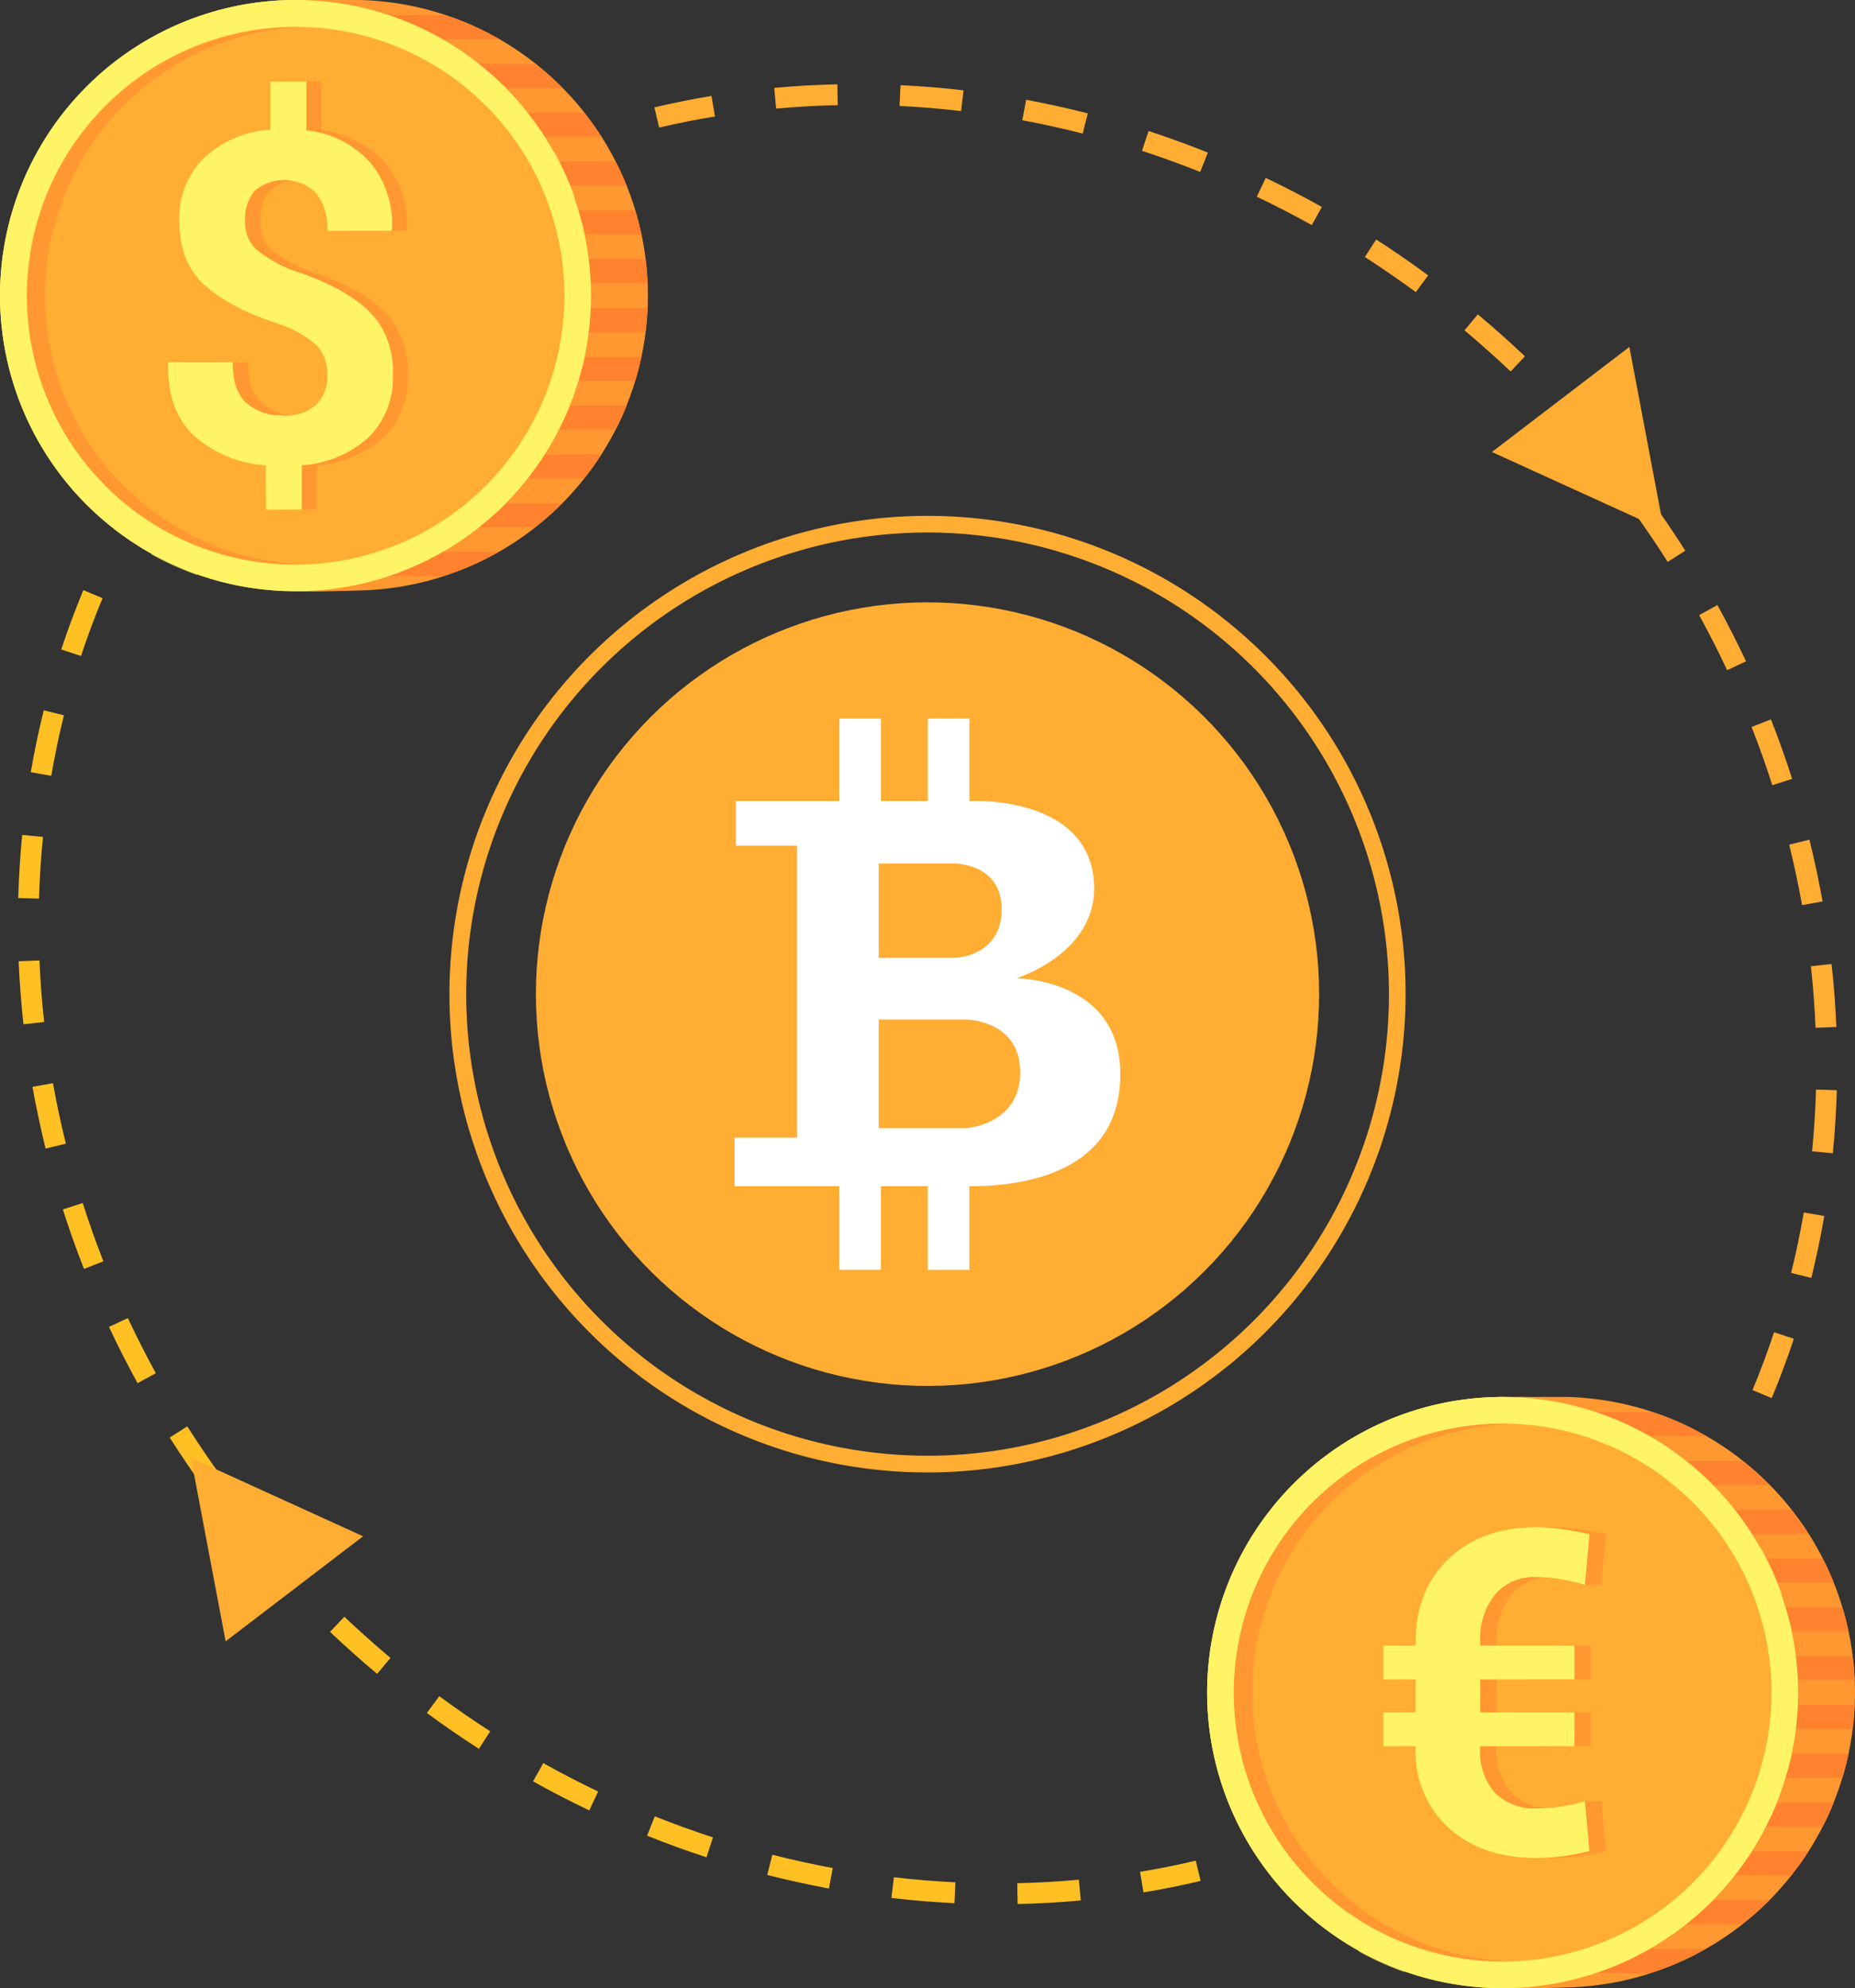 <svg xmlns="http://www.w3.org/2000/svg" width="249.272" height="267.06" viewBox="0 0 249.272 267.06">
  <rect x="0" y="0" width="249.272" height="267.06" fill="#333333" stroke="none"/>
  <g id="Group_354" data-name="Group 354" transform="translate(-312.358 -107.636)">
    <g id="Group_342" data-name="Group 342" transform="translate(474.569 295.27)">
      <g id="Group_337" data-name="Group 337">
        <path id="Path_2479" data-name="Path 2479" d="M422.5,181.291a39.738,39.738,0,0,0-38.623-39.706h-9.241l.514.768a39.675,39.675,0,0,0,0,77.875s-.547.669,0,.741c3.206.127,8.727-.077,8.727-.077A39.646,39.646,0,0,0,422.5,181.291Z" transform="translate(-335.441 -141.584)" fill="#ff9831"/>
        <circle id="Ellipse_85" data-name="Ellipse 85" cx="39.707" cy="39.707" r="39.707" transform="translate(0.003)" fill="#ffad33"/>
        <path id="Path_2480" data-name="Path 2480" d="M381.971,141.585a39.706,39.706,0,1,0,39.6,39.811A39.708,39.708,0,0,0,381.971,141.585Zm-.2,75.835A36.13,36.13,0,1,1,418,181.39,36.132,36.132,0,0,1,381.766,217.421Z" transform="translate(-339.684 -141.584)" fill="#ff9831"/>
        <g id="Group_335" data-name="Group 335" transform="translate(51.749 2.035)">
          <path id="Path_2481" data-name="Path 2481" d="M359.078,141.953h-7.992a38.932,38.932,0,0,1,7.467,3.244h7.815A36.727,36.727,0,0,0,359.078,141.953Z" transform="translate(-350.998 -141.953)" fill="#ff822e"/>
          <path id="Path_2482" data-name="Path 2482" d="M353.335,143.139a39.345,39.345,0,0,1,3.852,3.244h7.445q-1.061-1.069-2.205-2.056c-.5-.4-1-.8-1.492-1.188Z" transform="translate(-340.816 -136.584)" fill="#ff822e"/>
          <path id="Path_2483" data-name="Path 2483" d="M354.526,144.325a37.523,37.523,0,0,1,2.426,3.244H364.5c-.431-.674-.873-1.338-1.343-1.979-.343-.42-.685-.84-1.022-1.266Z" transform="translate(-335.425 -131.215)" fill="#ff822e"/>
          <path id="Path_2484" data-name="Path 2484" d="M355.291,145.511c.547,1.078,1.144,2.111,1.6,3.239h7.533q-.514-1.268-1.111-2.5c-.133-.249-.265-.492-.392-.741Z" transform="translate(-331.962 -125.846)" fill="#ff822e"/>
          <path id="Path_2485" data-name="Path 2485" d="M355.766,146.7c.332,1.083.768,2.117,1.006,3.239h7.495q-.282-1.318-.646-2.6c-.072-.21-.144-.42-.21-.635Z" transform="translate(-329.812 -120.477)" fill="#ff822e"/>
          <path id="Path_2486" data-name="Path 2486" d="M356.017,147.883c.133,1.072.276,2.139.326,3.239h7.605q-.041-1.011-.133-2.006c-.05-.414-.1-.824-.149-1.233Z" transform="translate(-328.675 -115.108)" fill="#ff822e"/>
          <path id="Path_2487" data-name="Path 2487" d="M356.017,152.308h7.649c.05-.409.1-.824.149-1.232q.091-.995.133-2.006h-7.605C356.3,150.163,356.15,151.236,356.017,152.308Z" transform="translate(-328.675 -109.739)" fill="#ff822e"/>
          <path id="Path_2488" data-name="Path 2488" d="M355.766,153.494h7.644c.066-.21.138-.42.2-.63.243-.857.464-1.73.652-2.609h-7.5C356.534,151.377,356.1,152.411,355.766,153.494Z" transform="translate(-329.812 -104.37)" fill="#ff822e"/>
          <path id="Path_2489" data-name="Path 2489" d="M355.29,154.68h7.633c.127-.243.26-.486.387-.729.4-.818.774-1.658,1.117-2.509H356.9C356.445,152.569,355.843,153.608,355.29,154.68Z" transform="translate(-331.966 -99.001)" fill="#ff822e"/>
          <path id="Path_2490" data-name="Path 2490" d="M354.524,155.866h7.616c.337-.426.68-.84,1.023-1.266.47-.641.912-1.3,1.343-1.973h-7.539A39.712,39.712,0,0,1,354.524,155.866Z" transform="translate(-335.434 -93.632)" fill="#ff822e"/>
          <path id="Path_2491" data-name="Path 2491" d="M353.332,157.056h7.616c.5-.392.995-.785,1.492-1.183.757-.658,1.5-1.349,2.205-2.062H357.2A39.543,39.543,0,0,1,353.332,157.056Z" transform="translate(-340.83 -88.268)" fill="#ff822e"/>
          <path id="Path_2492" data-name="Path 2492" d="M351.07,158.242h7.76A38.248,38.248,0,0,0,366.3,155h-7.716A38.974,38.974,0,0,1,351.07,158.242Z" transform="translate(-351.07 -82.899)" fill="#ff822e"/>
        </g>
        <path id="Path_2493" data-name="Path 2493" d="M381.413,141.585a39.706,39.706,0,1,0,39.706,39.706A39.7,39.7,0,0,0,381.413,141.585Zm0,75.835a36.13,36.13,0,1,1,36.135-36.13A36.128,36.128,0,0,1,381.413,217.42Z" transform="translate(-341.707 -141.584)" fill="#fff466"/>
        <path id="Path_2494" data-name="Path 2494" d="M341.708,181.291a39.584,39.584,0,0,0,11.678,28.121l2.526-2.531A36.125,36.125,0,1,1,407,155.795l2.526-2.531-.006-.005a39.681,39.681,0,0,0-5.228-4.328c-.232-.166-.42-.381-.652-.536a39.569,39.569,0,0,0-5.709-3.112c-.365-.166-.68-.409-1.045-.569a40.458,40.458,0,0,0-5.1-1.586c-.807-.216-1.548-.564-2.371-.735a40.122,40.122,0,0,0-6.522-.658c-.5-.022-.978-.149-1.481-.149A39.7,39.7,0,0,0,341.708,181.291Z" transform="translate(-341.702 -141.584)" fill="#fff466" opacity="0.6" style="mix-blend-mode: screen;isolation: isolate"/>
        <g id="Group_336" data-name="Group 336" transform="translate(20.317 20.318)" opacity="0.5" style="mix-blend-mode: screen;isolation: isolate">
          <path id="Path_2495" data-name="Path 2495" d="M354.409,157.144a36.27,36.27,0,0,1-6.378-2.565l-2.647,2.642a39.719,39.719,0,0,0,6.162,2.786Z" transform="translate(-345.383 -103.079)" fill="#fff466"/>
          <path id="Path_2496" data-name="Path 2496" d="M357.343,145.261,354.7,147.9a36.061,36.061,0,0,1,2.565,6.384l2.863-2.863A39.194,39.194,0,0,0,357.343,145.261Z" transform="translate(-303.201 -145.261)" fill="#fff466"/>
        </g>
      </g>
      <g id="Group_339" data-name="Group 339" transform="translate(25.899 17.511)">
        <g id="Group_338" data-name="Group 338">
          <path id="Path_2497" data-name="Path 2497" d="M372.066,174.151h-12.69v.238a8.391,8.391,0,0,0,2,6.019,7.3,7.3,0,0,0,5.555,2.106,22.426,22.426,0,0,0,3.366-.249,18.848,18.848,0,0,0,3.162-.763l.619,6.732a30.356,30.356,0,0,1-3.5.685,29.74,29.74,0,0,1-3.648.238q-7.254,0-11.734-4.007a13.689,13.689,0,0,1-4.471-10.761v-.238h-4.333v-4.532h4.333v-4.444h-4.333v-4.532h4.333v-.392q0-7.047,4.46-11.275t11.7-4.223a24.362,24.362,0,0,1,3.482.243c1.133.155,2.371.387,3.714.674l-.619,6.787a26.273,26.273,0,0,0-3.25-.752,20.046,20.046,0,0,0-3.327-.287,6.863,6.863,0,0,0-5.5,2.349,9.582,9.582,0,0,0-2,6.428v.448h12.69v4.532h-12.69v4.444h12.69Z" transform="translate(-346.393 -144.753)" fill="#ff9831"/>
        </g>
        <path id="Path_2498" data-name="Path 2498" d="M353.634,148.3h-2.206l-.656-2.63,2.451.245Z" transform="translate(-326.57 -140.595)" fill="#ff9831"/>
        <path id="Path_2499" data-name="Path 2499" d="M353.935,151.4h-2.206l-1.024,2.761h2.7Z" transform="translate(-326.871 -114.653)" fill="#ff9831"/>
      </g>
      <g id="Group_340" data-name="Group 340" transform="translate(23.694 17.511)">
        <path id="Path_2500" data-name="Path 2500" d="M371.667,174.151h-12.69v.238a8.391,8.391,0,0,0,2,6.019,7.3,7.3,0,0,0,5.555,2.106,22.428,22.428,0,0,0,3.366-.249,18.84,18.84,0,0,0,3.161-.763l.619,6.732a30.348,30.348,0,0,1-3.5.685,29.735,29.735,0,0,1-3.648.238q-7.254,0-11.734-4.007a13.689,13.689,0,0,1-4.471-10.761v-.238h-4.333v-4.532h4.333v-4.444h-4.333v-4.532h4.333v-.392q0-7.047,4.46-11.275c2.963-2.813,6.87-4.223,11.7-4.223a24.361,24.361,0,0,1,3.482.243c1.133.155,2.371.387,3.714.674l-.619,6.787a26.264,26.264,0,0,0-3.25-.752,20.051,20.051,0,0,0-3.327-.287,6.863,6.863,0,0,0-5.5,2.349,9.582,9.582,0,0,0-2,6.428v.448h12.69v4.532h-12.69v4.444h12.69Z" transform="translate(-345.994 -144.753)" fill="#fff466"/>
      </g>
      <g id="Group_341" data-name="Group 341" transform="translate(23.694 17.511)" opacity="0.5" style="mix-blend-mode: screen;isolation: isolate">
        <path id="Path_2501" data-name="Path 2501" d="M358.977,169.619v-4.444h6.041l4.532-4.532H358.977V160.2a9.582,9.582,0,0,1,2-6.428,6.863,6.863,0,0,1,5.5-2.349,20.051,20.051,0,0,1,3.327.287,26.264,26.264,0,0,1,3.25.752l.619-6.787c-1.343-.287-2.581-.52-3.714-.674a24.361,24.361,0,0,0-3.482-.243c-4.825,0-8.733,1.409-11.7,4.223q-4.469,4.228-4.46,11.275v.392h-4.333v4.532h4.333v4.444h-4.333v4.532h4.333v.238A16.606,16.606,0,0,0,351,179.2l9.573-9.578Z" transform="translate(-345.994 -144.753)" fill="#fff466"/>
        <path id="Path_2502" data-name="Path 2502" d="M353.646,153.079v-3.672l-3.672,3.672Z" transform="translate(-327.975 -123.68)" fill="#fff466"/>
        <path id="Path_2503" data-name="Path 2503" d="M361.686,152.758a22.428,22.428,0,0,1-3.366.249,7.469,7.469,0,0,1-5.162-1.736l-5.35,5.35a16.476,16.476,0,0,0,8.119,2.9l7-7C362.521,152.6,362.112,152.691,361.686,152.758Z" transform="translate(-337.782 -115.246)" fill="#fff466"/>
      </g>
    </g>
    <g id="Group_343" data-name="Group 343" transform="translate(372.751 176.922)">
      <circle id="Ellipse_86" data-name="Ellipse 86" cx="52.625" cy="52.625" r="52.625" transform="translate(3.849 107.73) rotate(-80.755)" fill="#ffad33"/>
      <path id="Path_2504" data-name="Path 2504" d="M368.08,159.993s10.767-3.294,10.446-12.5c-.415-11.933-16.1-11.308-16.1-11.308h-.663V125.1h-5.588v11.087h-6.3V125.1h-5.588v11.087h-13.9v6h8.224V181.4h-8.4v6.511h14.072v11.242h5.588V187.916h6.3v11.242h5.588V187.916c3.493,0,18.808-.116,20.173-13.005C383.511,160.027,368.08,159.993,368.08,159.993Zm-18.5-15.415h10.1c1.012,0,6.422.426,6.422,6.168s-5.2,6.505-6.422,6.505h-10.1ZM361.2,180.117H349.581v-14.58H361.2c1.05,0,7.39.492,7.39,7.1S362.155,180.117,361.2,180.117Z" transform="translate(-291.891 -97.881)" fill="#fff"/>
      <path id="Path_2505" data-name="Path 2505" d="M387.531,248.663a64.245,64.245,0,1,1,64.245-64.245A64.322,64.322,0,0,1,387.531,248.663Zm0-126.252a62,62,0,1,0,62.007,62.007A62.077,62.077,0,0,0,387.531,122.411Z" transform="translate(-323.285 -120.172)" fill="#ffad33"/>
    </g>
    <g id="Group_344" data-name="Group 344" transform="translate(314.801 118.955)">
      <path id="Path_2506" data-name="Path 2506" d="M478.409,286.154l-2.581-1.078c1.061-2.559,2.034-5.168,2.9-7.771l2.653.879C480.5,280.854,479.5,283.529,478.409,286.154Zm5.323-16.144-2.714-.669c.658-2.664,1.232-5.394,1.7-8.125l2.752.481C484.992,264.489,484.406,267.285,483.731,270.01Zm2.891-16.736L483.836,253c.265-2.708.442-5.494.525-8.285l2.8.083C487.075,247.654,486.9,250.506,486.622,253.275ZM484.3,236.417c-.111-2.719-.326-5.5-.625-8.268l2.775-.31c.315,2.835.531,5.682.647,8.467Zm-1.813-16.481c-.481-2.681-1.061-5.411-1.73-8.119l2.719-.674c.68,2.769,1.277,5.56,1.768,8.3Zm-4-16.106c-.846-2.653-1.785-5.284-2.78-7.821l2.6-1.023c1.022,2.592,1.979,5.284,2.847,7.992Zm-6.069-15.448c-1.161-2.476-2.426-4.969-3.758-7.4l2.449-1.349c1.371,2.487,2.658,5.03,3.847,7.561Zm-7.986-14.547c-1.465-2.31-3.04-4.621-4.665-6.87l2.26-1.647c1.669,2.3,3.272,4.659,4.77,7.014Zm-9.755-13.442c-1.752-2.111-3.593-4.211-5.494-6.24l2.045-1.912c1.935,2.073,3.825,4.217,5.6,6.373Zm-11.352-12.132c-1.984-1.879-4.068-3.736-6.2-5.527l1.791-2.144c2.183,1.824,4.311,3.72,6.334,5.638ZM430.584,137.6c-2.211-1.625-4.521-3.211-6.848-4.715l1.52-2.354c2.377,1.537,4.731,3.156,6.986,4.82Zm-13.983-9c-2.41-1.343-4.9-2.625-7.384-3.814l1.2-2.526c2.542,1.21,5.079,2.526,7.544,3.9Zm-14.995-7.141c-2.542-1.017-5.173-1.973-7.815-2.835l.879-2.664c2.692.884,5.378,1.863,7.976,2.9Zm-15.785-5.151c-2.669-.685-5.394-1.282-8.114-1.791l.514-2.752c2.769.52,5.566,1.133,8.29,1.829Zm-56.917-.8-.636-2.725c2.531-.591,5.107-1.111,7.671-1.536l.464,2.763C333.9,114.421,331.375,114.924,328.9,115.5Zm40.579-2.227c-2.741-.321-5.522-.547-8.274-.685l.133-2.791c2.813.133,5.665.365,8.467.691Zm-24.855-.321-.26-2.791c2.808-.254,5.659-.42,8.484-.481l.055,2.8C350.156,112.541,347.365,112.7,344.629,112.956Z" transform="translate(-242.772 -109.684)" fill="#ffad33"/>
      <path id="Path_2507" data-name="Path 2507" d="M447.106,298.454l-.055-2.8c2.747-.055,5.533-.216,8.285-.47l.254,2.791C452.771,298.227,449.924,298.393,447.106,298.454Zm-8.49-.116c-2.819-.133-5.665-.37-8.473-.7l.332-2.78c2.736.315,5.521.547,8.268.68Zm25.4-1.448-.459-2.763c2.52-.415,5.041-.917,7.489-1.5l.647,2.725C469.18,295.945,466.594,296.464,464.018,296.89Zm-42.27-.52c-2.774-.514-5.566-1.133-8.29-1.824l.685-2.714c2.67.68,5.4,1.282,8.119,1.785Zm-16.454-4.195c-2.7-.879-5.383-1.857-7.981-2.9l1.039-2.6c2.543,1.017,5.173,1.968,7.815,2.83Zm-15.752-6.3c-2.542-1.21-5.085-2.52-7.55-3.9l1.371-2.448c2.41,1.349,4.891,2.631,7.379,3.819Zm-14.829-8.268c-2.382-1.531-4.731-3.15-6.992-4.814l1.664-2.255c2.211,1.625,4.516,3.217,6.848,4.72Zm-13.674-10.07c-2.183-1.824-4.306-3.72-6.329-5.637l1.923-2.034c1.984,1.879,4.068,3.742,6.2,5.533Zm-12.3-11.645c-1.923-2.056-3.808-4.2-5.6-6.373l2.156-1.78c1.763,2.122,3.609,4.223,5.494,6.24Zm-10.811-13.082c-1.664-2.3-3.267-4.659-4.764-7.014l2.36-1.5c1.465,2.31,3.04,4.62,4.67,6.87Zm-9.081-14.315c-1.365-2.482-2.659-5.024-3.841-7.561l2.537-1.183c1.155,2.476,2.426,4.963,3.753,7.4Zm-7.2-15.348c-1.023-2.592-1.979-5.284-2.841-7.992l2.669-.857c.846,2.653,1.78,5.289,2.775,7.826Zm-5.162-16.155c-.674-2.764-1.271-5.56-1.763-8.3l2.752-.492c.481,2.681,1.061,5.411,1.736,8.119Zm-2.973-16.7c-.31-2.835-.531-5.682-.647-8.467l2.8-.111c.111,2.719.321,5.5.625,8.268Zm2.095-16.879-2.8-.083c.083-2.852.265-5.7.536-8.473l2.791.271C315.857,157.837,315.685,160.623,315.6,163.414Zm1.642-16.5-2.758-.481c.481-2.791,1.067-5.588,1.746-8.312l2.708.669C318.289,141.455,317.714,144.185,317.244,146.916Zm4-16.094-2.658-.873c.873-2.67,1.879-5.345,2.968-7.97l2.581,1.078C323.069,125.615,322.1,128.224,321.24,130.821Z" transform="translate(-312.8 -54.03)" fill="#ffc024"/>
    </g>
    <g id="Group_345" data-name="Group 345" transform="translate(338.016 154.236)">
      <path id="Path_2508" data-name="Path 2508" d="M367.1,116.068l-18.471,14.111,23.133,10.534Z" transform="translate(-173.806 -116.068)" fill="#ffad33"/>
      <path id="Path_2509" data-name="Path 2509" d="M321.663,167.709l18.47-14.111L317,143.065Z" transform="translate(-317 6.149)" fill="#ffad33"/>
    </g>
    <g id="Group_351" data-name="Group 351" transform="translate(312.358 107.636)">
      <path id="Path_2510" data-name="Path 2510" d="M393.159,147.342a39.747,39.747,0,0,0-38.628-39.706H345.3l.509.774a39.671,39.671,0,0,0,0,77.869s-.542.669,0,.741c3.211.127,8.727-.077,8.727-.077A39.65,39.65,0,0,0,393.159,147.342Z" transform="translate(-306.093 -107.636)" fill="#ff9831"/>
      <circle id="Ellipse_87" data-name="Ellipse 87" cx="39.707" cy="39.707" r="39.707" transform="translate(0.006 0.001)" fill="#ffad33"/>
      <path id="Path_2511" data-name="Path 2511" d="M352.617,107.636a39.709,39.709,0,1,0,39.6,39.816A39.707,39.707,0,0,0,352.617,107.636Zm-.2,75.841a36.133,36.133,0,1,1,36.224-36.036A36.129,36.129,0,0,1,352.418,183.477Z" transform="translate(-310.33 -107.636)" fill="#ff9831"/>
      <g id="Group_346" data-name="Group 346" transform="translate(51.754 2.04)">
        <path id="Path_2512" data-name="Path 2512" d="M329.725,108h-7.986a39.046,39.046,0,0,1,7.467,3.239h7.815A36.916,36.916,0,0,0,329.725,108Z" transform="translate(-321.65 -108.005)" fill="#ff822e"/>
        <path id="Path_2513" data-name="Path 2513" d="M323.987,109.191a39.206,39.206,0,0,1,3.847,3.239h7.45q-1.069-1.069-2.211-2.056c-.492-.4-.989-.8-1.492-1.183Z" transform="translate(-311.469 -102.636)" fill="#ff822e"/>
        <path id="Path_2514" data-name="Path 2514" d="M325.178,110.376c.84,1.061,1.691,2.1,2.426,3.244h7.544q-.647-1.011-1.348-1.979c-.337-.42-.68-.84-1.017-1.266Z" transform="translate(-306.076 -97.272)" fill="#ff822e"/>
        <path id="Path_2515" data-name="Path 2515" d="M325.942,111.562c.553,1.078,1.15,2.117,1.6,3.244h7.528c-.343-.851-.707-1.686-1.105-2.5-.133-.243-.265-.492-.4-.741Z" transform="translate(-302.618 -91.903)" fill="#ff822e"/>
        <path id="Path_2516" data-name="Path 2516" d="M326.418,112.748c.326,1.083.768,2.122,1.006,3.244h7.489c-.182-.879-.4-1.747-.647-2.6-.072-.216-.138-.426-.2-.641Z" transform="translate(-300.463 -86.534)" fill="#ff822e"/>
        <path id="Path_2517" data-name="Path 2517" d="M326.668,113.934c.133,1.078.282,2.144.326,3.244H334.6c-.028-.674-.072-1.349-.133-2.012-.044-.409-.094-.824-.149-1.233Z" transform="translate(-299.332 -81.165)" fill="#ff822e"/>
        <path id="Path_2518" data-name="Path 2518" d="M326.668,118.364h7.649c.055-.415.105-.824.149-1.238q.091-.995.133-2.006h-7.605C326.95,116.22,326.807,117.287,326.668,118.364Z" transform="translate(-299.332 -75.796)" fill="#ff822e"/>
        <path id="Path_2519" data-name="Path 2519" d="M326.418,119.545h7.644c.066-.21.133-.42.2-.63.243-.857.464-1.724.647-2.609h-7.495C327.181,117.428,326.744,118.462,326.418,119.545Z" transform="translate(-300.463 -70.427)" fill="#ff822e"/>
        <path id="Path_2520" data-name="Path 2520" d="M325.941,120.731h7.633c.127-.243.26-.486.392-.724q.6-1.235,1.111-2.515h-7.528C327.1,118.619,326.494,119.659,325.941,120.731Z" transform="translate(-302.623 -65.058)" fill="#ff822e"/>
        <path id="Path_2521" data-name="Path 2521" d="M325.176,121.917h7.616c.337-.42.68-.84,1.017-1.26.47-.647.917-1.3,1.348-1.979h-7.544A39.659,39.659,0,0,1,325.176,121.917Z" transform="translate(-306.086 -59.689)" fill="#ff822e"/>
        <path id="Path_2522" data-name="Path 2522" d="M323.984,123.1h7.611c.5-.387,1-.785,1.492-1.183q1.144-.987,2.211-2.056h-7.445A40.251,40.251,0,0,1,323.984,123.1Z" transform="translate(-311.482 -54.32)" fill="#ff822e"/>
        <path id="Path_2523" data-name="Path 2523" d="M321.722,124.289h7.755a38.46,38.46,0,0,0,7.472-3.239h-7.721A39.242,39.242,0,0,1,321.722,124.289Z" transform="translate(-321.722 -48.951)" fill="#ff822e"/>
      </g>
      <path id="Path_2524" data-name="Path 2524" d="M352.069,107.636a39.708,39.708,0,1,0,39.706,39.706A39.711,39.711,0,0,0,352.069,107.636Zm0,75.841a36.133,36.133,0,1,1,36.13-36.135A36.134,36.134,0,0,1,352.069,183.477Z" transform="translate(-312.358 -107.636)" fill="#fff466"/>
      <g id="Group_347" data-name="Group 347" transform="translate(24.613 10.96)">
        <path id="Path_2525" data-name="Path 2525" d="M338.211,149.07a5.591,5.591,0,0,0-1.409-3.985,13.889,13.889,0,0,0-5.052-2.88q-6.831-2.3-10.131-5.35t-3.289-8.589a11.264,11.264,0,0,1,3.289-8.362,14.41,14.41,0,0,1,8.948-3.814v-6.472h4.814v6.561a13.34,13.34,0,0,1,8.517,4.245,12.808,12.808,0,0,1,2.99,9.075l-.055.16h-8.622a7.642,7.642,0,0,0-1.487-5.063,6.126,6.126,0,0,0-8.3-.293,5.914,5.914,0,0,0-1.277,3.99,5.144,5.144,0,0,0,1.343,3.725,16.792,16.792,0,0,0,5.162,2.99q6.7,2.18,10.031,5.328A11.409,11.409,0,0,1,347.01,149a11.119,11.119,0,0,1-3.277,8.417,14.646,14.646,0,0,1-8.959,3.736v5.958h-4.814v-5.958a16.007,16.007,0,0,1-9.534-3.858q-3.73-3.349-3.609-9.81l.094-.177h8.583c0,2.576.63,4.422,1.879,5.516a7.222,7.222,0,0,0,4.919,1.647,6.087,6.087,0,0,0,4.444-1.454A5.277,5.277,0,0,0,338.211,149.07Z" transform="translate(-316.812 -109.619)" fill="#ff9831"/>
      </g>
      <g id="Group_348" data-name="Group 348" transform="translate(22.59 10.96)">
        <path id="Path_2526" data-name="Path 2526" d="M337.845,149.07a5.591,5.591,0,0,0-1.409-3.985,13.886,13.886,0,0,0-5.052-2.88q-6.831-2.3-10.131-5.35t-3.289-8.589a11.263,11.263,0,0,1,3.289-8.362,14.409,14.409,0,0,1,8.948-3.814v-6.472h4.814v6.561a13.34,13.34,0,0,1,8.517,4.245,12.809,12.809,0,0,1,2.99,9.075l-.055.16h-8.622a7.642,7.642,0,0,0-1.487-5.063,6.126,6.126,0,0,0-8.3-.293,5.914,5.914,0,0,0-1.277,3.99,5.143,5.143,0,0,0,1.343,3.725,16.792,16.792,0,0,0,5.162,2.99q6.7,2.18,10.026,5.328A11.412,11.412,0,0,1,346.644,149a11.119,11.119,0,0,1-3.277,8.417,14.646,14.646,0,0,1-8.959,3.736v5.958h-4.814v-5.958a16.023,16.023,0,0,1-9.54-3.858c-2.482-2.233-3.692-5.5-3.6-9.81l.088-.177h8.589c0,2.576.625,4.422,1.879,5.516a7.216,7.216,0,0,0,4.914,1.647,6.093,6.093,0,0,0,4.449-1.454A5.277,5.277,0,0,0,337.845,149.07Z" transform="translate(-316.445 -109.619)" fill="#fff466"/>
      </g>
      <path id="Path_2527" data-name="Path 2527" d="M312.359,147.342a39.575,39.575,0,0,0,11.678,28.121l2.531-2.526a36.125,36.125,0,1,1,51.086-51.091l2.531-2.526-.011-.011a40.108,40.108,0,0,0-5.228-4.328c-.227-.16-.414-.376-.647-.536a40.174,40.174,0,0,0-5.715-3.112c-.359-.166-.674-.409-1.045-.564a39.313,39.313,0,0,0-5.1-1.592c-.8-.216-1.548-.564-2.366-.73a39.584,39.584,0,0,0-6.527-.663c-.5-.017-.973-.149-1.481-.149A39.706,39.706,0,0,0,312.359,147.342Z" transform="translate(-312.354 -107.636)" fill="#fff466" opacity="0.6" style="mix-blend-mode: screen;isolation: isolate"/>
      <g id="Group_349" data-name="Group 349" transform="translate(22.591 10.96)" opacity="0.6" style="mix-blend-mode: screen;isolation: isolate">
        <path id="Path_2528" data-name="Path 2528" d="M333.765,116.179v-6.561h-4.809v6.472a14.379,14.379,0,0,0-8.948,3.814,11.268,11.268,0,0,0-3.289,8.368q0,5.521,3.289,8.583a25.343,25.343,0,0,0,7.539,4.427l5.77-5.842c-.436-.155-.812-.282-1.271-.431a16.791,16.791,0,0,1-5.162-2.99,5.148,5.148,0,0,1-1.343-3.731,5.909,5.909,0,0,1,1.277-3.985,6.126,6.126,0,0,1,8.3.293,7.642,7.642,0,0,1,1.487,5.063h2.5l5.383-5.389a11.278,11.278,0,0,0-2.2-3.847A13.34,13.34,0,0,0,333.765,116.179Z" transform="translate(-315.203 -109.619)" fill="#fff466"/>
        <path id="Path_2529" data-name="Path 2529" d="M316.537,116.439l-.088.177a15.454,15.454,0,0,0,.779,5.284l5.461-5.461Z" transform="translate(-316.445 -78.745)" fill="#fff466"/>
      </g>
      <g id="Group_350" data-name="Group 350" transform="translate(20.317 20.317)" opacity="0.5" style="mix-blend-mode: screen;isolation: isolate">
        <path id="Path_2530" data-name="Path 2530" d="M325.065,123.195a35.911,35.911,0,0,1-6.384-2.565l-2.647,2.647a39.415,39.415,0,0,0,6.163,2.78Z" transform="translate(-316.034 -69.13)" fill="#fff466"/>
        <path id="Path_2531" data-name="Path 2531" d="M328,111.312l-2.647,2.647a36.015,36.015,0,0,1,2.565,6.378l2.868-2.863A39.71,39.71,0,0,0,328,111.312Z" transform="translate(-273.852 -111.312)" fill="#fff466"/>
      </g>
      <path id="Path_2532" data-name="Path 2532" d="M322.455,138.762l17-17.018a11.255,11.255,0,0,0-2.46-6.422l-6.433,6.455a8.3,8.3,0,0,1,.144,1.476,5.277,5.277,0,0,1-1.476,3.952,6.092,6.092,0,0,1-4.449,1.454c-.348,0-.7-.044-1.028-.077l-5.731,5.731a18.377,18.377,0,0,0,4.433,1.028Z" transform="translate(-286.717 -72.842)" fill="#fff466" opacity="0.5" style="mix-blend-mode: screen;isolation: isolate"/>
    </g>
  </g>
</svg>
